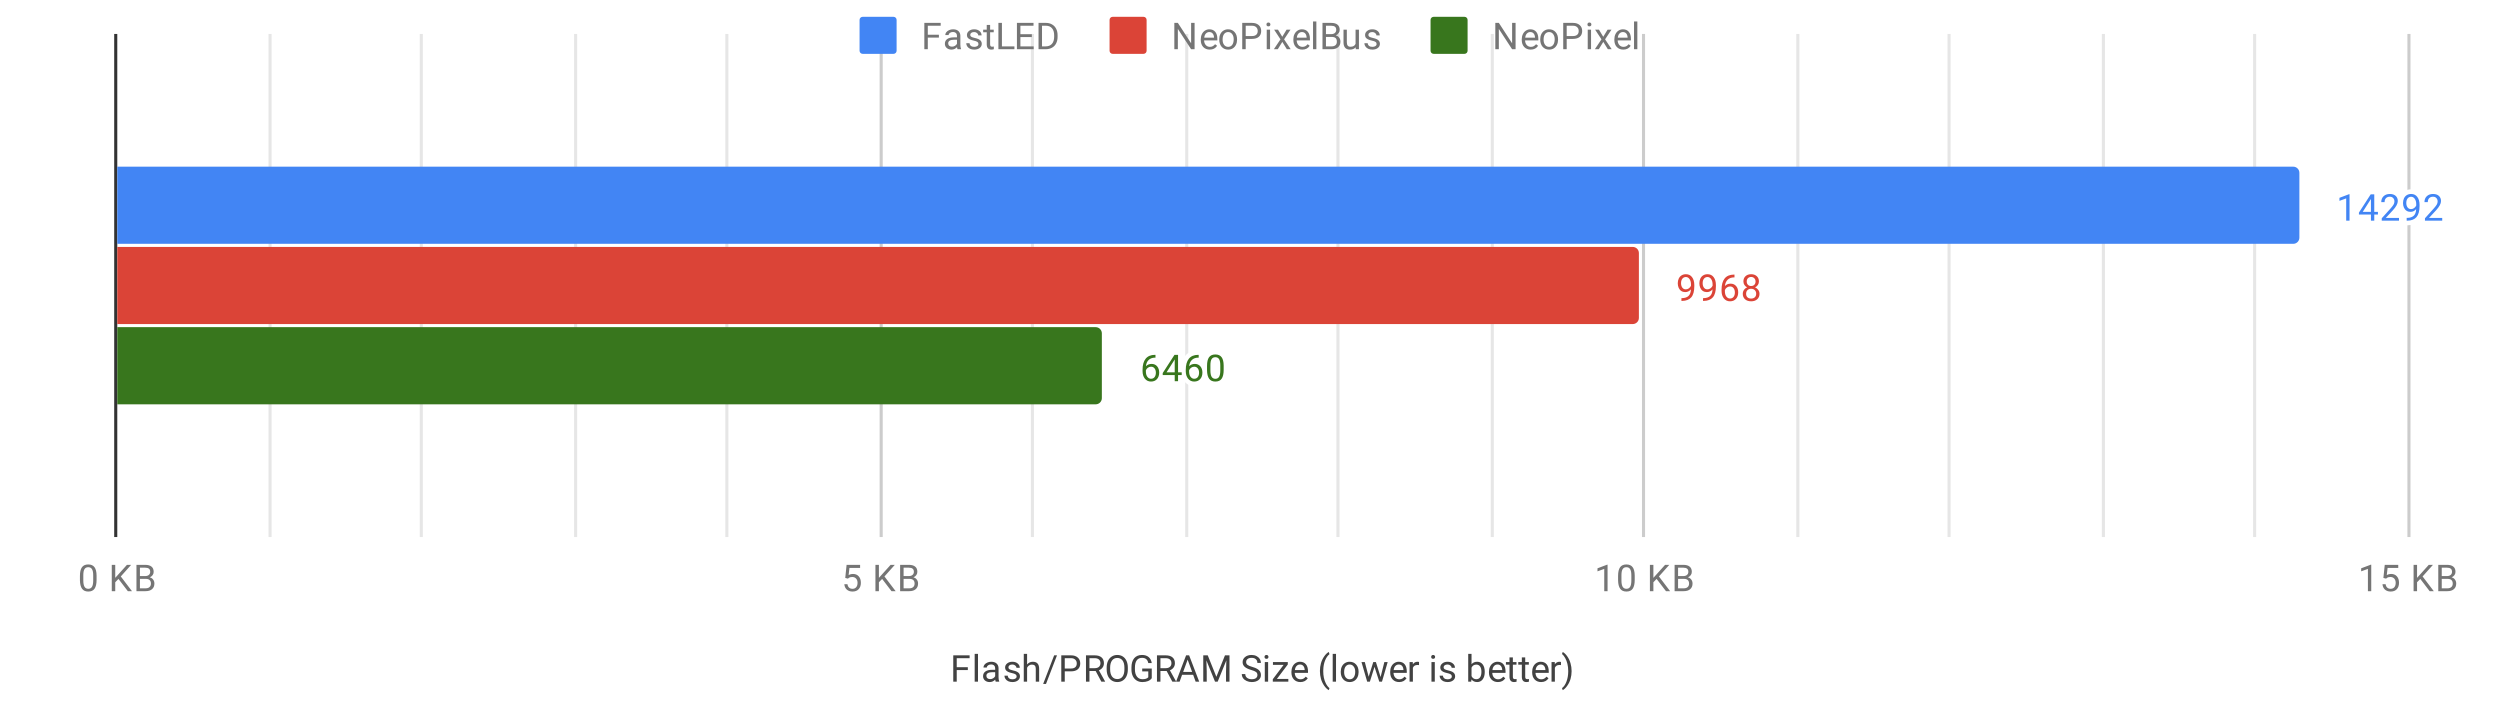 <svg version="1.1" viewBox="0.0 0.0 810.0 233.0" fill="none" stroke="none" stroke-linecap="square" stroke-miterlimit="10" width="810" height="233" xmlns:xlink="http://www.w3.org/1999/xlink" xmlns="http://www.w3.org/2000/svg"><path fill="#ffffff" d="M0 0L810.0 0L810.0 233.0L0 233.0L0 0Z" fill-rule="nonzero"/><path stroke="#333333" stroke-width="1.0" stroke-linecap="butt" d="M37.5 11.5L37.5 173.5" fill-rule="nonzero"/><path stroke="#cccccc" stroke-width="1.0" stroke-linecap="butt" d="M285.5 11.5L285.5 173.5" fill-rule="nonzero"/><path stroke="#cccccc" stroke-width="1.0" stroke-linecap="butt" d="M532.5 11.5L532.5 173.5" fill-rule="nonzero"/><path stroke="#cccccc" stroke-width="1.0" stroke-linecap="butt" d="M780.5 11.5L780.5 173.5" fill-rule="nonzero"/><path stroke="#e6e6e6" stroke-width="1.0" stroke-linecap="butt" d="M235.5 11.5L235.5 173.5" fill-rule="nonzero"/><path stroke="#e6e6e6" stroke-width="1.0" stroke-linecap="butt" d="M186.5 11.5L186.5 173.5" fill-rule="nonzero"/><path stroke="#e6e6e6" stroke-width="1.0" stroke-linecap="butt" d="M136.5 11.5L136.5 173.5" fill-rule="nonzero"/><path stroke="#e6e6e6" stroke-width="1.0" stroke-linecap="butt" d="M87.5 11.5L87.5 173.5" fill-rule="nonzero"/><path stroke="#e6e6e6" stroke-width="1.0" stroke-linecap="butt" d="M483.5 11.5L483.5 173.5" fill-rule="nonzero"/><path stroke="#e6e6e6" stroke-width="1.0" stroke-linecap="butt" d="M433.5 11.5L433.5 173.5" fill-rule="nonzero"/><path stroke="#e6e6e6" stroke-width="1.0" stroke-linecap="butt" d="M384.5 11.5L384.5 173.5" fill-rule="nonzero"/><path stroke="#e6e6e6" stroke-width="1.0" stroke-linecap="butt" d="M334.5 11.5L334.5 173.5" fill-rule="nonzero"/><path stroke="#e6e6e6" stroke-width="1.0" stroke-linecap="butt" d="M730.5 11.5L730.5 173.5" fill-rule="nonzero"/><path stroke="#e6e6e6" stroke-width="1.0" stroke-linecap="butt" d="M681.5 11.5L681.5 173.5" fill-rule="nonzero"/><path stroke="#e6e6e6" stroke-width="1.0" stroke-linecap="butt" d="M631.5 11.5L631.5 173.5" fill-rule="nonzero"/><path stroke="#e6e6e6" stroke-width="1.0" stroke-linecap="butt" d="M582.5 11.5L582.5 173.5" fill-rule="nonzero"/><clipPath id="id_0"><path d="M37.727 11.661L780.017 11.661L780.017 173.538L37.727 173.538L37.727 11.661Z" clip-rule="nonzero"/></clipPath><path stroke="#000000" stroke-width="0.0" stroke-linecap="butt" stroke-opacity="0.0" clip-path="url(#id_0)" d="M38.0 79.0L38.0 54.0L743.0 54.0C744.105 54.0 745.0 54.895 745.0 56.0L745.0 77.0C745.0 78.105 744.105 79.0 743.0 79.0Z" fill-rule="nonzero"/><path fill="#4285f4" clip-path="url(#id_0)" d="M38.0 79.0L38.0 54.0L743.0 54.0C744.105 54.0 745.0 54.895 745.0 56.0L745.0 77.0C745.0 78.105 744.105 79.0 743.0 79.0Z" fill-rule="nonzero"/><path stroke="#000000" stroke-width="0.0" stroke-linecap="butt" stroke-opacity="0.0" clip-path="url(#id_0)" d="M38.0 105.0L38.0 80.0L529.0 80.0C530.105 80.0 531.0 80.895 531.0 82.0L531.0 103.0C531.0 104.105 530.105 105.0 529.0 105.0Z" fill-rule="nonzero"/><path fill="#db4437" clip-path="url(#id_0)" d="M38.0 105.0L38.0 80.0L529.0 80.0C530.105 80.0 531.0 80.895 531.0 82.0L531.0 103.0C531.0 104.105 530.105 105.0 529.0 105.0Z" fill-rule="nonzero"/><path stroke="#000000" stroke-width="0.0" stroke-linecap="butt" stroke-opacity="0.0" clip-path="url(#id_0)" d="M38.0 131.0L38.0 106.0L355.0 106.0C356.105 106.0 357.0 106.895 357.0 108.0L357.0 129.0C357.0 130.105 356.105 131.0 355.0 131.0Z" fill-rule="nonzero"/><path fill="#38761d" clip-path="url(#id_0)" d="M38.0 131.0L38.0 106.0L355.0 106.0C356.105 106.0 357.0 106.895 357.0 108.0L357.0 129.0C357.0 130.105 356.105 131.0 355.0 131.0Z" fill-rule="nonzero"/><path stroke="#ffffff" stroke-width="3.0" stroke-linejoin="round" stroke-linecap="round" d="M761.246 71.5L760.168 71.5L760.168 64.281L757.981 65.078L757.981 64.094L761.09 62.922L761.246 62.922L761.246 71.5ZM769.262 68.641L770.449 68.641L770.449 69.516L769.262 69.516L769.262 71.5L768.184 71.5L768.184 69.516L764.293 69.516L764.293 68.875L768.106 62.969L769.262 62.969L769.262 68.641ZM765.527 68.641L768.184 68.641L768.184 64.453L768.043 64.688L765.527 68.641ZM777.277 71.5L771.684 71.5L771.684 70.719L774.637 67.438Q775.293 66.688 775.543 66.234Q775.793 65.766 775.793 65.266Q775.793 64.594 775.387 64.172Q774.996 63.734 774.309 63.734Q773.512 63.734 773.059 64.203Q772.606 64.656 772.606 65.484L771.527 65.484Q771.527 64.297 772.277 63.578Q773.043 62.844 774.309 62.844Q775.512 62.844 776.199 63.469Q776.887 64.094 776.887 65.141Q776.887 66.391 775.277 68.141L772.996 70.609L777.277 70.609L777.277 71.5ZM782.84 67.75Q782.512 68.156 782.027 68.406Q781.559 68.641 780.996 68.641Q780.262 68.641 779.715 68.281Q779.168 67.922 778.871 67.266Q778.574 66.594 778.574 65.797Q778.574 64.953 778.887 64.266Q779.215 63.578 779.809 63.219Q780.418 62.844 781.215 62.844Q782.481 62.844 783.199 63.797Q783.934 64.75 783.934 66.375L783.934 66.688Q783.934 69.188 782.949 70.328Q781.965 71.469 779.981 71.5L779.762 71.5L779.762 70.594L779.996 70.594Q781.34 70.562 782.059 69.891Q782.777 69.219 782.84 67.75ZM781.168 67.75Q781.715 67.75 782.168 67.422Q782.637 67.078 782.856 66.594L782.856 66.156Q782.856 65.094 782.387 64.422Q781.918 63.75 781.215 63.75Q780.496 63.75 780.059 64.297Q779.637 64.844 779.637 65.75Q779.637 66.625 780.043 67.188Q780.465 67.75 781.168 67.75ZM791.277 71.5L785.684 71.5L785.684 70.719L788.637 67.438Q789.293 66.688 789.543 66.234Q789.793 65.766 789.793 65.266Q789.793 64.594 789.387 64.172Q788.996 63.734 788.309 63.734Q787.512 63.734 787.059 64.203Q786.606 64.656 786.606 65.484L785.527 65.484Q785.527 64.297 786.277 63.578Q787.043 62.844 788.309 62.844Q789.512 62.844 790.199 63.469Q790.887 64.094 790.887 65.141Q790.887 66.391 789.277 68.141L786.996 70.609L791.277 70.609L791.277 71.5Z" fill-rule="nonzero"/><path fill="#4285f4" d="M761.246 71.5L760.168 71.5L760.168 64.281L757.981 65.078L757.981 64.094L761.09 62.922L761.246 62.922L761.246 71.5ZM769.262 68.641L770.449 68.641L770.449 69.516L769.262 69.516L769.262 71.5L768.184 71.5L768.184 69.516L764.293 69.516L764.293 68.875L768.106 62.969L769.262 62.969L769.262 68.641ZM765.527 68.641L768.184 68.641L768.184 64.453L768.043 64.688L765.527 68.641ZM777.277 71.5L771.684 71.5L771.684 70.719L774.637 67.438Q775.293 66.688 775.543 66.234Q775.793 65.766 775.793 65.266Q775.793 64.594 775.387 64.172Q774.996 63.734 774.309 63.734Q773.512 63.734 773.059 64.203Q772.606 64.656 772.606 65.484L771.527 65.484Q771.527 64.297 772.277 63.578Q773.043 62.844 774.309 62.844Q775.512 62.844 776.199 63.469Q776.887 64.094 776.887 65.141Q776.887 66.391 775.277 68.141L772.996 70.609L777.277 70.609L777.277 71.5ZM782.84 67.75Q782.512 68.156 782.027 68.406Q781.559 68.641 780.996 68.641Q780.262 68.641 779.715 68.281Q779.168 67.922 778.871 67.266Q778.574 66.594 778.574 65.797Q778.574 64.953 778.887 64.266Q779.215 63.578 779.809 63.219Q780.418 62.844 781.215 62.844Q782.481 62.844 783.199 63.797Q783.934 64.75 783.934 66.375L783.934 66.688Q783.934 69.188 782.949 70.328Q781.965 71.469 779.981 71.5L779.762 71.5L779.762 70.594L779.996 70.594Q781.34 70.562 782.059 69.891Q782.777 69.219 782.84 67.75ZM781.168 67.75Q781.715 67.75 782.168 67.422Q782.637 67.078 782.856 66.594L782.856 66.156Q782.856 65.094 782.387 64.422Q781.918 63.75 781.215 63.75Q780.496 63.75 780.059 64.297Q779.637 64.844 779.637 65.75Q779.637 66.625 780.043 67.188Q780.465 67.75 781.168 67.75ZM791.277 71.5L785.684 71.5L785.684 70.719L788.637 67.438Q789.293 66.688 789.543 66.234Q789.793 65.766 789.793 65.266Q789.793 64.594 789.387 64.172Q788.996 63.734 788.309 63.734Q787.512 63.734 787.059 64.203Q786.606 64.656 786.606 65.484L785.527 65.484Q785.527 64.297 786.277 63.578Q787.043 62.844 788.309 62.844Q789.512 62.844 790.199 63.469Q790.887 64.094 790.887 65.141Q790.887 66.391 789.277 68.141L786.996 70.609L791.277 70.609L791.277 71.5Z" fill-rule="nonzero"/><path stroke="#ffffff" stroke-width="3.0" stroke-linejoin="round" stroke-linecap="round" d="M547.863 93.75Q547.534 94.156 547.05 94.406Q546.581 94.641 546.019 94.641Q545.284 94.641 544.738 94.281Q544.191 93.922 543.894 93.266Q543.597 92.594 543.597 91.797Q543.597 90.953 543.909 90.266Q544.238 89.578 544.831 89.219Q545.441 88.844 546.238 88.844Q547.503 88.844 548.222 89.797Q548.956 90.75 548.956 92.375L548.956 92.688Q548.956 95.188 547.972 96.328Q546.988 97.469 545.003 97.5L544.784 97.5L544.784 96.594L545.019 96.594Q546.363 96.562 547.081 95.891Q547.8 95.219 547.863 93.75ZM546.191 93.75Q546.738 93.75 547.191 93.422Q547.659 93.078 547.878 92.594L547.878 92.156Q547.878 91.094 547.409 90.422Q546.941 89.75 546.238 89.75Q545.519 89.75 545.081 90.297Q544.659 90.844 544.659 91.75Q544.659 92.625 545.066 93.188Q545.488 93.75 546.191 93.75ZM554.863 93.75Q554.534 94.156 554.05 94.406Q553.581 94.641 553.019 94.641Q552.284 94.641 551.738 94.281Q551.191 93.922 550.894 93.266Q550.597 92.594 550.597 91.797Q550.597 90.953 550.909 90.266Q551.238 89.578 551.831 89.219Q552.441 88.844 553.238 88.844Q554.503 88.844 555.222 89.797Q555.956 90.75 555.956 92.375L555.956 92.688Q555.956 95.188 554.972 96.328Q553.988 97.469 552.003 97.5L551.784 97.5L551.784 96.594L552.019 96.594Q553.363 96.562 554.081 95.891Q554.8 95.219 554.863 93.75ZM553.191 93.75Q553.738 93.75 554.191 93.422Q554.659 93.078 554.878 92.594L554.878 92.156Q554.878 91.094 554.409 90.422Q553.941 89.75 553.238 89.75Q552.519 89.75 552.081 90.297Q551.659 90.844 551.659 91.75Q551.659 92.625 552.066 93.188Q552.488 93.75 553.191 93.75ZM561.972 88.969L561.972 89.875L561.769 89.875Q560.503 89.906 559.753 90.641Q559.003 91.359 558.878 92.672Q559.566 91.906 560.722 91.906Q561.831 91.906 562.503 92.688Q563.175 93.469 563.175 94.719Q563.175 96.031 562.456 96.828Q561.738 97.625 560.519 97.625Q559.3 97.625 558.534 96.688Q557.784 95.734 557.784 94.25L557.784 93.844Q557.784 91.484 558.784 90.234Q559.784 88.984 561.769 88.969L561.972 88.969ZM560.55 92.812Q559.988 92.812 559.519 93.141Q559.05 93.469 558.863 93.984L558.863 94.375Q558.863 95.438 559.331 96.078Q559.816 96.719 560.519 96.719Q561.253 96.719 561.675 96.188Q562.097 95.641 562.097 94.766Q562.097 93.891 561.675 93.359Q561.253 92.812 560.55 92.812ZM569.894 91.188Q569.894 91.828 569.55 92.328Q569.206 92.828 568.644 93.109Q569.3 93.391 569.691 93.953Q570.081 94.5 570.081 95.203Q570.081 96.297 569.331 96.969Q568.597 97.625 567.378 97.625Q566.144 97.625 565.394 96.969Q564.659 96.297 564.659 95.203Q564.659 94.5 565.034 93.953Q565.409 93.391 566.081 93.109Q565.519 92.828 565.191 92.328Q564.863 91.828 564.863 91.188Q564.863 90.109 565.55 89.484Q566.238 88.844 567.378 88.844Q568.503 88.844 569.191 89.484Q569.894 90.109 569.894 91.188ZM569.003 95.172Q569.003 94.453 568.55 94.016Q568.097 93.562 567.363 93.562Q566.628 93.562 566.175 94.016Q565.738 94.453 565.738 95.188Q565.738 95.906 566.175 96.328Q566.613 96.734 567.378 96.734Q568.128 96.734 568.566 96.312Q569.003 95.891 569.003 95.172ZM567.378 89.734Q566.738 89.734 566.331 90.141Q565.941 90.531 565.941 91.219Q565.941 91.859 566.331 92.266Q566.722 92.672 567.363 92.672Q568.019 92.672 568.409 92.266Q568.8 91.859 568.8 91.219Q568.8 90.562 568.394 90.156Q567.988 89.734 567.378 89.734Z" fill-rule="nonzero"/><path fill="#db4437" d="M547.863 93.75Q547.534 94.156 547.05 94.406Q546.581 94.641 546.019 94.641Q545.284 94.641 544.738 94.281Q544.191 93.922 543.894 93.266Q543.597 92.594 543.597 91.797Q543.597 90.953 543.909 90.266Q544.238 89.578 544.831 89.219Q545.441 88.844 546.238 88.844Q547.503 88.844 548.222 89.797Q548.956 90.75 548.956 92.375L548.956 92.688Q548.956 95.188 547.972 96.328Q546.988 97.469 545.003 97.5L544.784 97.5L544.784 96.594L545.019 96.594Q546.363 96.562 547.081 95.891Q547.8 95.219 547.863 93.75ZM546.191 93.75Q546.738 93.75 547.191 93.422Q547.659 93.078 547.878 92.594L547.878 92.156Q547.878 91.094 547.409 90.422Q546.941 89.75 546.238 89.75Q545.519 89.75 545.081 90.297Q544.659 90.844 544.659 91.75Q544.659 92.625 545.066 93.188Q545.488 93.75 546.191 93.75ZM554.863 93.75Q554.534 94.156 554.05 94.406Q553.581 94.641 553.019 94.641Q552.284 94.641 551.738 94.281Q551.191 93.922 550.894 93.266Q550.597 92.594 550.597 91.797Q550.597 90.953 550.909 90.266Q551.238 89.578 551.831 89.219Q552.441 88.844 553.238 88.844Q554.503 88.844 555.222 89.797Q555.956 90.75 555.956 92.375L555.956 92.688Q555.956 95.188 554.972 96.328Q553.988 97.469 552.003 97.5L551.784 97.5L551.784 96.594L552.019 96.594Q553.363 96.562 554.081 95.891Q554.8 95.219 554.863 93.75ZM553.191 93.75Q553.738 93.75 554.191 93.422Q554.659 93.078 554.878 92.594L554.878 92.156Q554.878 91.094 554.409 90.422Q553.941 89.75 553.238 89.75Q552.519 89.75 552.081 90.297Q551.659 90.844 551.659 91.75Q551.659 92.625 552.066 93.188Q552.488 93.75 553.191 93.75ZM561.972 88.969L561.972 89.875L561.769 89.875Q560.503 89.906 559.753 90.641Q559.003 91.359 558.878 92.672Q559.566 91.906 560.722 91.906Q561.831 91.906 562.503 92.688Q563.175 93.469 563.175 94.719Q563.175 96.031 562.456 96.828Q561.738 97.625 560.519 97.625Q559.3 97.625 558.534 96.688Q557.784 95.734 557.784 94.25L557.784 93.844Q557.784 91.484 558.784 90.234Q559.784 88.984 561.769 88.969L561.972 88.969ZM560.55 92.812Q559.988 92.812 559.519 93.141Q559.05 93.469 558.863 93.984L558.863 94.375Q558.863 95.438 559.331 96.078Q559.816 96.719 560.519 96.719Q561.253 96.719 561.675 96.188Q562.097 95.641 562.097 94.766Q562.097 93.891 561.675 93.359Q561.253 92.812 560.55 92.812ZM569.894 91.188Q569.894 91.828 569.55 92.328Q569.206 92.828 568.644 93.109Q569.3 93.391 569.691 93.953Q570.081 94.5 570.081 95.203Q570.081 96.297 569.331 96.969Q568.597 97.625 567.378 97.625Q566.144 97.625 565.394 96.969Q564.659 96.297 564.659 95.203Q564.659 94.5 565.034 93.953Q565.409 93.391 566.081 93.109Q565.519 92.828 565.191 92.328Q564.863 91.828 564.863 91.188Q564.863 90.109 565.55 89.484Q566.238 88.844 567.378 88.844Q568.503 88.844 569.191 89.484Q569.894 90.109 569.894 91.188ZM569.003 95.172Q569.003 94.453 568.55 94.016Q568.097 93.562 567.363 93.562Q566.628 93.562 566.175 94.016Q565.738 94.453 565.738 95.188Q565.738 95.906 566.175 96.328Q566.613 96.734 567.378 96.734Q568.128 96.734 568.566 96.312Q569.003 95.891 569.003 95.172ZM567.378 89.734Q566.738 89.734 566.331 90.141Q565.941 90.531 565.941 91.219Q565.941 91.859 566.331 92.266Q566.722 92.672 567.363 92.672Q568.019 92.672 568.409 92.266Q568.8 91.859 568.8 91.219Q568.8 90.562 568.394 90.156Q567.988 89.734 567.378 89.734Z" fill-rule="nonzero"/><path stroke="#ffffff" stroke-width="3.0" stroke-linejoin="round" stroke-linecap="round" d="M374.375 114.969L374.375 115.875L374.172 115.875Q372.907 115.906 372.157 116.641Q371.407 117.359 371.282 118.672Q371.969 117.906 373.125 117.906Q374.235 117.906 374.907 118.688Q375.578 119.469 375.578 120.719Q375.578 122.031 374.86 122.828Q374.141 123.625 372.922 123.625Q371.703 123.625 370.938 122.688Q370.188 121.734 370.188 120.25L370.188 119.844Q370.188 117.484 371.188 116.234Q372.188 114.984 374.172 114.969L374.375 114.969ZM372.953 118.812Q372.391 118.812 371.922 119.141Q371.453 119.469 371.266 119.984L371.266 120.375Q371.266 121.438 371.735 122.078Q372.219 122.719 372.922 122.719Q373.657 122.719 374.078 122.188Q374.5 121.641 374.5 120.766Q374.5 119.891 374.078 119.359Q373.657 118.812 372.953 118.812ZM381.688 120.641L382.875 120.641L382.875 121.516L381.688 121.516L381.688 123.5L380.61 123.5L380.61 121.516L376.719 121.516L376.719 120.875L380.532 114.969L381.688 114.969L381.688 120.641ZM377.953 120.641L380.61 120.641L380.61 116.453L380.469 116.688L377.953 120.641ZM388.375 114.969L388.375 115.875L388.172 115.875Q386.907 115.906 386.157 116.641Q385.407 117.359 385.282 118.672Q385.969 117.906 387.125 117.906Q388.235 117.906 388.907 118.688Q389.578 119.469 389.578 120.719Q389.578 122.031 388.86 122.828Q388.141 123.625 386.922 123.625Q385.703 123.625 384.938 122.688Q384.188 121.734 384.188 120.25L384.188 119.844Q384.188 117.484 385.188 116.234Q386.188 114.984 388.172 114.969L388.375 114.969ZM386.953 118.812Q386.391 118.812 385.922 119.141Q385.453 119.469 385.266 119.984L385.266 120.375Q385.266 121.438 385.735 122.078Q386.219 122.719 386.922 122.719Q387.657 122.719 388.078 122.188Q388.5 121.641 388.5 120.766Q388.5 119.891 388.078 119.359Q387.657 118.812 386.953 118.812ZM396.469 119.859Q396.469 121.766 395.813 122.703Q395.172 123.625 393.782 123.625Q392.422 123.625 391.766 122.719Q391.11 121.812 391.078 120.0L391.078 118.562Q391.078 116.672 391.719 115.766Q392.375 114.844 393.766 114.844Q395.141 114.844 395.797 115.734Q396.453 116.609 396.469 118.453L396.469 119.859ZM395.375 118.375Q395.375 117.0 394.985 116.375Q394.61 115.734 393.766 115.734Q392.938 115.734 392.547 116.375Q392.172 117.0 392.172 118.297L392.172 120.031Q392.172 121.406 392.563 122.078Q392.969 122.734 393.782 122.734Q394.578 122.734 394.969 122.109Q395.36 121.484 395.375 120.156L395.375 118.375Z" fill-rule="nonzero"/><path fill="#38761d" d="M374.375 114.969L374.375 115.875L374.172 115.875Q372.907 115.906 372.157 116.641Q371.407 117.359 371.282 118.672Q371.969 117.906 373.125 117.906Q374.235 117.906 374.907 118.688Q375.578 119.469 375.578 120.719Q375.578 122.031 374.86 122.828Q374.141 123.625 372.922 123.625Q371.703 123.625 370.938 122.688Q370.188 121.734 370.188 120.25L370.188 119.844Q370.188 117.484 371.188 116.234Q372.188 114.984 374.172 114.969L374.375 114.969ZM372.953 118.812Q372.391 118.812 371.922 119.141Q371.453 119.469 371.266 119.984L371.266 120.375Q371.266 121.438 371.735 122.078Q372.219 122.719 372.922 122.719Q373.657 122.719 374.078 122.188Q374.5 121.641 374.5 120.766Q374.5 119.891 374.078 119.359Q373.657 118.812 372.953 118.812ZM381.688 120.641L382.875 120.641L382.875 121.516L381.688 121.516L381.688 123.5L380.61 123.5L380.61 121.516L376.719 121.516L376.719 120.875L380.532 114.969L381.688 114.969L381.688 120.641ZM377.953 120.641L380.61 120.641L380.61 116.453L380.469 116.688L377.953 120.641ZM388.375 114.969L388.375 115.875L388.172 115.875Q386.907 115.906 386.157 116.641Q385.407 117.359 385.282 118.672Q385.969 117.906 387.125 117.906Q388.235 117.906 388.907 118.688Q389.578 119.469 389.578 120.719Q389.578 122.031 388.86 122.828Q388.141 123.625 386.922 123.625Q385.703 123.625 384.938 122.688Q384.188 121.734 384.188 120.25L384.188 119.844Q384.188 117.484 385.188 116.234Q386.188 114.984 388.172 114.969L388.375 114.969ZM386.953 118.812Q386.391 118.812 385.922 119.141Q385.453 119.469 385.266 119.984L385.266 120.375Q385.266 121.438 385.735 122.078Q386.219 122.719 386.922 122.719Q387.657 122.719 388.078 122.188Q388.5 121.641 388.5 120.766Q388.5 119.891 388.078 119.359Q387.657 118.812 386.953 118.812ZM396.469 119.859Q396.469 121.766 395.813 122.703Q395.172 123.625 393.782 123.625Q392.422 123.625 391.766 122.719Q391.11 121.812 391.078 120.0L391.078 118.562Q391.078 116.672 391.719 115.766Q392.375 114.844 393.766 114.844Q395.141 114.844 395.797 115.734Q396.453 116.609 396.469 118.453L396.469 119.859ZM395.375 118.375Q395.375 117.0 394.985 116.375Q394.61 115.734 393.766 115.734Q392.938 115.734 392.547 116.375Q392.172 117.0 392.172 118.297L392.172 120.031Q392.172 121.406 392.563 122.078Q392.969 122.734 393.782 122.734Q394.578 122.734 394.969 122.109Q395.36 121.484 395.375 120.156L395.375 118.375Z" fill-rule="nonzero"/><path fill="#424242" d="M313.575 217.096L309.981 217.096L309.981 220.862L308.856 220.862L308.856 212.331L314.153 212.331L314.153 213.252L309.981 213.252L309.981 216.174L313.575 216.174L313.575 217.096ZM316.872 220.862L315.794 220.862L315.794 211.862L316.872 211.862L316.872 220.862ZM322.606 220.862Q322.513 220.674 322.45 220.19Q321.7 220.987 320.653 220.987Q319.716 220.987 319.106 220.456Q318.513 219.924 318.513 219.096Q318.513 218.112 319.263 217.565Q320.013 217.018 321.388 217.018L322.434 217.018L322.434 216.518Q322.434 215.956 322.091 215.627Q321.763 215.284 321.091 215.284Q320.513 215.284 320.122 215.581Q319.731 215.862 319.731 216.284L318.638 216.284Q318.638 215.799 318.966 215.362Q319.309 214.924 319.888 214.674Q320.466 214.409 321.153 214.409Q322.263 214.409 322.872 214.956Q323.497 215.502 323.528 216.456L323.528 219.377Q323.528 220.252 323.747 220.768L323.747 220.862L322.606 220.862ZM320.809 220.034Q321.325 220.034 321.778 219.768Q322.231 219.502 322.434 219.081L322.434 217.784L321.591 217.784Q319.591 217.784 319.591 218.956Q319.591 219.456 319.934 219.752Q320.278 220.034 320.809 220.034ZM329.388 219.174Q329.388 218.737 329.044 218.502Q328.716 218.252 327.888 218.081Q327.075 217.909 326.591 217.659Q326.106 217.409 325.872 217.081Q325.653 216.737 325.653 216.268Q325.653 215.487 326.309 214.956Q326.966 214.409 327.997 214.409Q329.075 214.409 329.731 214.971Q330.403 215.518 330.403 216.377L329.325 216.377Q329.325 215.94 328.934 215.627Q328.559 215.299 327.997 215.299Q327.403 215.299 327.059 215.565Q326.731 215.815 326.731 216.221Q326.731 216.612 327.044 216.815Q327.356 217.018 328.169 217.206Q328.981 217.377 329.481 217.627Q329.981 217.877 330.216 218.237Q330.466 218.596 330.466 219.096Q330.466 219.956 329.778 220.471Q329.106 220.987 328.028 220.987Q327.263 220.987 326.669 220.721Q326.091 220.44 325.763 219.956Q325.434 219.471 325.434 218.909L326.513 218.909Q326.544 219.456 326.95 219.784Q327.356 220.096 328.028 220.096Q328.638 220.096 329.013 219.846Q329.388 219.596 329.388 219.174ZM332.778 215.284Q333.497 214.409 334.653 214.409Q336.669 214.409 336.684 216.674L336.684 220.862L335.591 220.862L335.591 216.659Q335.591 215.987 335.278 215.659Q334.981 215.331 334.325 215.331Q333.794 215.331 333.388 215.612Q332.997 215.893 332.778 216.346L332.778 220.862L331.7 220.862L331.7 211.862L332.778 211.862L332.778 215.284ZM338.903 221.596L337.981 221.596L341.544 212.331L342.466 212.331L338.903 221.596ZM344.981 217.518L344.981 220.862L343.856 220.862L343.856 212.331L347.013 212.331Q348.403 212.331 349.2 213.049Q349.997 213.752 349.997 214.94Q349.997 216.174 349.216 216.846Q348.45 217.518 346.997 217.518L344.981 217.518ZM344.981 216.596L347.013 216.596Q347.919 216.596 348.388 216.174Q348.872 215.752 348.872 214.956Q348.872 214.19 348.388 213.737Q347.919 213.268 347.075 213.252L344.981 213.252L344.981 216.596ZM354.997 217.409L352.981 217.409L352.981 220.862L351.856 220.862L351.856 212.331L354.684 212.331Q356.122 212.331 356.888 212.987Q357.669 213.643 357.669 214.893Q357.669 215.69 357.231 216.284Q356.809 216.877 356.044 217.174L358.044 220.784L358.044 220.862L356.841 220.862L354.997 217.409ZM352.981 216.487L354.716 216.487Q355.559 216.487 356.044 216.065Q356.544 215.627 356.544 214.893Q356.544 214.112 356.075 213.69Q355.606 213.268 354.716 213.252L352.981 213.252L352.981 216.487ZM365.419 216.877Q365.419 218.127 364.997 219.065Q364.575 219.987 363.794 220.487Q363.028 220.987 361.997 220.987Q360.997 220.987 360.216 220.487Q359.434 219.987 358.997 219.081Q358.575 218.159 358.559 216.94L358.559 216.331Q358.559 215.096 358.981 214.159Q359.419 213.221 360.2 212.721Q360.981 212.206 361.997 212.206Q363.013 212.206 363.794 212.706Q364.575 213.206 364.997 214.143Q365.419 215.081 365.419 216.331L365.419 216.877ZM364.309 216.315Q364.309 214.799 363.7 213.987Q363.091 213.174 361.997 213.174Q360.919 213.174 360.309 213.987Q359.7 214.799 359.684 216.237L359.684 216.877Q359.684 218.346 360.294 219.19Q360.919 220.018 361.997 220.018Q363.091 220.018 363.684 219.237Q364.294 218.44 364.309 216.956L364.309 216.315ZM373.169 219.737Q372.731 220.362 371.95 220.674Q371.169 220.987 370.138 220.987Q369.106 220.987 368.294 220.502Q367.481 220.002 367.044 219.096Q366.606 218.19 366.591 217.002L366.591 216.268Q366.591 214.331 367.481 213.268Q368.388 212.206 370.013 212.206Q371.356 212.206 372.169 212.893Q372.981 213.581 373.169 214.831L372.044 214.831Q371.716 213.143 370.028 213.143Q368.888 213.143 368.309 213.94Q367.731 214.721 367.716 216.237L367.716 216.924Q367.716 218.362 368.372 219.221Q369.028 220.065 370.153 220.065Q370.778 220.065 371.247 219.924Q371.731 219.784 372.044 219.44L372.044 217.534L370.075 217.534L370.075 216.612L373.169 216.612L373.169 219.737ZM377.997 217.409L375.981 217.409L375.981 220.862L374.856 220.862L374.856 212.331L377.684 212.331Q379.122 212.331 379.888 212.987Q380.669 213.643 380.669 214.893Q380.669 215.69 380.231 216.284Q379.809 216.877 379.044 217.174L381.044 220.784L381.044 220.862L379.841 220.862L377.997 217.409ZM375.981 216.487L377.716 216.487Q378.559 216.487 379.044 216.065Q379.544 215.627 379.544 214.893Q379.544 214.112 379.075 213.69Q378.606 213.268 377.716 213.252L375.981 213.252L375.981 216.487ZM386.575 218.627L382.997 218.627L382.2 220.862L381.044 220.862L384.294 212.331L385.278 212.331L388.544 220.862L387.388 220.862L386.575 218.627ZM383.341 217.706L386.247 217.706L384.794 213.721L383.341 217.706ZM391.309 212.331L394.106 219.284L396.888 212.331L398.356 212.331L398.356 220.862L397.231 220.862L397.231 217.534L397.341 213.956L394.528 220.862L393.669 220.862L390.872 213.971L390.981 217.534L390.981 220.862L389.856 220.862L389.856 212.331L391.309 212.331ZM405.372 217.065Q403.934 216.643 403.263 216.034Q402.606 215.424 402.606 214.534Q402.606 213.534 403.403 212.877Q404.216 212.206 405.513 212.206Q406.388 212.206 407.075 212.549Q407.763 212.893 408.138 213.487Q408.528 214.081 408.528 214.799L407.388 214.799Q407.388 214.018 406.888 213.581Q406.403 213.143 405.513 213.143Q404.684 213.143 404.216 213.518Q403.747 213.877 403.747 214.518Q403.747 215.049 404.184 215.409Q404.638 215.768 405.7 216.065Q406.763 216.362 407.356 216.721Q407.966 217.081 408.247 217.565Q408.544 218.049 408.544 218.69Q408.544 219.737 407.731 220.362Q406.919 220.987 405.575 220.987Q404.684 220.987 403.919 220.643Q403.169 220.299 402.747 219.721Q402.341 219.127 402.341 218.393L403.466 218.393Q403.466 219.159 404.044 219.612Q404.622 220.065 405.575 220.065Q406.466 220.065 406.934 219.706Q407.403 219.331 407.403 218.706Q407.403 218.081 406.966 217.737Q406.528 217.393 405.372 217.065ZM410.872 220.862L409.794 220.862L409.794 214.518L410.872 214.518L410.872 220.862ZM409.7 212.846Q409.7 212.581 409.856 212.393Q410.028 212.206 410.341 212.206Q410.653 212.206 410.809 212.393Q410.981 212.581 410.981 212.846Q410.981 213.096 410.809 213.284Q410.653 213.456 410.341 213.456Q410.028 213.456 409.856 213.284Q409.7 213.096 409.7 212.846ZM413.716 219.971L417.419 219.971L417.419 220.862L412.388 220.862L412.388 220.065L415.888 215.424L412.434 215.424L412.434 214.518L417.247 214.518L417.247 215.284L413.716 219.971ZM421.325 220.987Q420.028 220.987 419.216 220.143Q418.419 219.284 418.419 217.862L418.419 217.674Q418.419 216.721 418.778 215.987Q419.138 215.237 419.778 214.831Q420.434 214.409 421.184 214.409Q422.419 214.409 423.106 215.221Q423.794 216.034 423.794 217.549L423.794 218.002L419.497 218.002Q419.528 218.94 420.044 219.518Q420.575 220.096 421.388 220.096Q421.95 220.096 422.341 219.862Q422.747 219.627 423.059 219.237L423.716 219.752Q422.919 220.987 421.325 220.987ZM421.184 215.299Q420.528 215.299 420.075 215.784Q419.638 216.252 419.544 217.112L422.716 217.112L422.716 217.034Q422.669 216.206 422.263 215.752Q421.872 215.299 421.184 215.299ZM427.653 217.393Q427.653 216.081 427.997 214.862Q428.356 213.643 429.059 212.643Q429.763 211.643 430.528 211.237L430.747 211.956Q429.888 212.612 429.341 213.956Q428.794 215.299 428.747 216.971L428.731 217.471Q428.731 219.737 429.559 221.393Q430.059 222.393 430.747 222.956L430.528 223.612Q429.747 223.19 429.028 222.159Q427.653 220.174 427.653 217.393ZM432.872 220.862L431.794 220.862L431.794 211.862L432.872 211.862L432.872 220.862ZM434.403 217.627Q434.403 216.706 434.763 215.956Q435.138 215.206 435.794 214.815Q436.45 214.409 437.278 214.409Q438.575 214.409 439.372 215.299Q440.184 216.19 440.184 217.69L440.184 217.768Q440.184 218.69 439.825 219.424Q439.466 220.159 438.809 220.581Q438.153 220.987 437.294 220.987Q436.013 220.987 435.2 220.096Q434.403 219.19 434.403 217.706L434.403 217.627ZM435.497 217.768Q435.497 218.815 435.981 219.456Q436.481 220.096 437.294 220.096Q438.122 220.096 438.606 219.456Q439.091 218.799 439.091 217.627Q439.091 216.596 438.591 215.956Q438.106 215.299 437.278 215.299Q436.481 215.299 435.981 215.94Q435.497 216.565 435.497 217.768ZM447.309 219.362L448.528 214.518L449.606 214.518L447.763 220.862L446.888 220.862L445.341 216.049L443.841 220.862L442.966 220.862L441.122 214.518L442.2 214.518L443.45 219.268L444.934 214.518L445.794 214.518L447.309 219.362ZM453.325 220.987Q452.028 220.987 451.216 220.143Q450.419 219.284 450.419 217.862L450.419 217.674Q450.419 216.721 450.778 215.987Q451.138 215.237 451.778 214.831Q452.434 214.409 453.184 214.409Q454.419 214.409 455.106 215.221Q455.794 216.034 455.794 217.549L455.794 218.002L451.497 218.002Q451.528 218.94 452.044 219.518Q452.575 220.096 453.388 220.096Q453.95 220.096 454.341 219.862Q454.747 219.627 455.059 219.237L455.716 219.752Q454.919 220.987 453.325 220.987ZM453.184 215.299Q452.528 215.299 452.075 215.784Q451.638 216.252 451.544 217.112L454.716 217.112L454.716 217.034Q454.669 216.206 454.263 215.752Q453.872 215.299 453.184 215.299ZM459.763 215.487Q459.513 215.456 459.231 215.456Q458.153 215.456 457.778 216.362L457.778 220.862L456.7 220.862L456.7 214.518L457.747 214.518L457.763 215.252Q458.294 214.409 459.278 214.409Q459.591 214.409 459.763 214.487L459.763 215.487ZM464.872 220.862L463.794 220.862L463.794 214.518L464.872 214.518L464.872 220.862ZM463.7 212.846Q463.7 212.581 463.856 212.393Q464.028 212.206 464.341 212.206Q464.653 212.206 464.809 212.393Q464.981 212.581 464.981 212.846Q464.981 213.096 464.809 213.284Q464.653 213.456 464.341 213.456Q464.028 213.456 463.856 213.284Q463.7 213.096 463.7 212.846ZM470.388 219.174Q470.388 218.737 470.044 218.502Q469.716 218.252 468.888 218.081Q468.075 217.909 467.591 217.659Q467.106 217.409 466.872 217.081Q466.653 216.737 466.653 216.268Q466.653 215.487 467.309 214.956Q467.966 214.409 468.997 214.409Q470.075 214.409 470.731 214.971Q471.403 215.518 471.403 216.377L470.325 216.377Q470.325 215.94 469.934 215.627Q469.559 215.299 468.997 215.299Q468.403 215.299 468.059 215.565Q467.731 215.815 467.731 216.221Q467.731 216.612 468.044 216.815Q468.356 217.018 469.169 217.206Q469.981 217.377 470.481 217.627Q470.981 217.877 471.216 218.237Q471.466 218.596 471.466 219.096Q471.466 219.956 470.778 220.471Q470.106 220.987 469.028 220.987Q468.263 220.987 467.669 220.721Q467.091 220.44 466.763 219.956Q466.434 219.471 466.434 218.909L467.513 218.909Q467.544 219.456 467.95 219.784Q468.356 220.096 469.028 220.096Q469.638 220.096 470.013 219.846Q470.388 219.596 470.388 219.174ZM481.059 217.768Q481.059 219.221 480.388 220.112Q479.731 220.987 478.606 220.987Q477.403 220.987 476.747 220.127L476.684 220.862L475.7 220.862L475.7 211.862L476.778 211.862L476.778 215.221Q477.434 214.409 478.591 214.409Q479.747 214.409 480.403 215.284Q481.059 216.143 481.059 217.674L481.059 217.768ZM479.981 217.643Q479.981 216.534 479.544 215.94Q479.122 215.331 478.325 215.331Q477.247 215.331 476.778 216.315L476.778 219.065Q477.278 220.065 478.325 220.065Q479.106 220.065 479.544 219.456Q479.981 218.846 479.981 217.643ZM485.325 220.987Q484.028 220.987 483.216 220.143Q482.419 219.284 482.419 217.862L482.419 217.674Q482.419 216.721 482.778 215.987Q483.138 215.237 483.778 214.831Q484.434 214.409 485.184 214.409Q486.419 214.409 487.106 215.221Q487.794 216.034 487.794 217.549L487.794 218.002L483.497 218.002Q483.528 218.94 484.044 219.518Q484.575 220.096 485.388 220.096Q485.95 220.096 486.341 219.862Q486.747 219.627 487.059 219.237L487.716 219.752Q486.919 220.987 485.325 220.987ZM485.184 215.299Q484.528 215.299 484.075 215.784Q483.638 216.252 483.544 217.112L486.716 217.112L486.716 217.034Q486.669 216.206 486.263 215.752Q485.872 215.299 485.184 215.299ZM490.169 212.987L490.169 214.518L491.341 214.518L491.341 215.362L490.169 215.362L490.169 219.284Q490.169 219.674 490.325 219.862Q490.481 220.049 490.856 220.049Q491.044 220.049 491.372 219.987L491.372 220.862Q490.95 220.987 490.544 220.987Q489.825 220.987 489.45 220.549Q489.075 220.096 489.075 219.284L489.075 215.362L487.919 215.362L487.919 214.518L489.075 214.518L489.075 212.987L490.169 212.987ZM494.169 212.987L494.169 214.518L495.341 214.518L495.341 215.362L494.169 215.362L494.169 219.284Q494.169 219.674 494.325 219.862Q494.481 220.049 494.856 220.049Q495.044 220.049 495.372 219.987L495.372 220.862Q494.95 220.987 494.544 220.987Q493.825 220.987 493.45 220.549Q493.075 220.096 493.075 219.284L493.075 215.362L491.919 215.362L491.919 214.518L493.075 214.518L493.075 212.987L494.169 212.987ZM499.325 220.987Q498.028 220.987 497.216 220.143Q496.419 219.284 496.419 217.862L496.419 217.674Q496.419 216.721 496.778 215.987Q497.138 215.237 497.778 214.831Q498.434 214.409 499.184 214.409Q500.419 214.409 501.106 215.221Q501.794 216.034 501.794 217.549L501.794 218.002L497.497 218.002Q497.528 218.94 498.044 219.518Q498.575 220.096 499.388 220.096Q499.95 220.096 500.341 219.862Q500.747 219.627 501.059 219.237L501.716 219.752Q500.919 220.987 499.325 220.987ZM499.184 215.299Q498.528 215.299 498.075 215.784Q497.638 216.252 497.544 217.112L500.716 217.112L500.716 217.034Q500.669 216.206 500.263 215.752Q499.872 215.299 499.184 215.299ZM505.763 215.487Q505.513 215.456 505.231 215.456Q504.153 215.456 503.778 216.362L503.778 220.862L502.7 220.862L502.7 214.518L503.747 214.518L503.763 215.252Q504.294 214.409 505.278 214.409Q505.591 214.409 505.763 214.487L505.763 215.487ZM509.2 217.456Q509.2 218.768 508.856 219.971Q508.513 221.159 507.794 222.174Q507.091 223.19 506.325 223.612L506.091 222.956Q506.997 222.268 507.544 220.815Q508.091 219.346 508.106 217.581L508.106 217.393Q508.106 216.159 507.841 215.096Q507.591 214.034 507.122 213.206Q506.669 212.362 506.091 211.893L506.325 211.237Q507.091 211.659 507.794 212.659Q508.497 213.659 508.841 214.877Q509.2 216.081 509.2 217.456Z" fill-rule="nonzero"/><path fill="#757575" d="M31.29 187.897Q31.29 189.803 30.634 190.741Q29.993 191.663 28.602 191.663Q27.243 191.663 26.587 190.757Q25.93 189.85 25.899 188.038L25.899 186.6Q25.899 184.71 26.54 183.803Q27.196 182.882 28.587 182.882Q29.962 182.882 30.618 183.772Q31.274 184.647 31.29 186.491L31.29 187.897ZM30.196 186.413Q30.196 185.038 29.805 184.413Q29.43 183.772 28.587 183.772Q27.759 183.772 27.368 184.413Q26.993 185.038 26.993 186.335L26.993 188.069Q26.993 189.444 27.384 190.116Q27.79 190.772 28.602 190.772Q29.399 190.772 29.79 190.147Q30.18 189.522 30.196 188.194L30.196 186.413ZM38.384 187.569L37.337 188.647L37.337 191.538L36.212 191.538L36.212 183.007L37.337 183.007L37.337 187.225L41.134 183.007L42.493 183.007L39.134 186.772L42.759 191.538L41.415 191.538L38.384 187.569ZM44.212 191.538L44.212 183.007L47.009 183.007Q48.399 183.007 49.087 183.585Q49.79 184.147 49.79 185.272Q49.79 185.882 49.446 186.35Q49.118 186.803 48.524 187.053Q49.227 187.241 49.618 187.788Q50.024 188.319 50.024 189.069Q50.024 190.225 49.274 190.882Q48.54 191.538 47.18 191.538L44.212 191.538ZM45.337 187.553L45.337 190.616L47.196 190.616Q47.993 190.616 48.446 190.21Q48.899 189.803 48.899 189.085Q48.899 187.553 47.212 187.553L45.337 187.553ZM45.337 186.647L47.04 186.647Q47.774 186.647 48.212 186.288Q48.665 185.913 48.665 185.272Q48.665 184.569 48.259 184.257Q47.852 183.928 47.009 183.928L45.337 183.928L45.337 186.647Z" fill-rule="nonzero"/><path fill="#757575" d="M273.86 187.257L274.298 183.007L278.673 183.007L278.673 184.007L275.22 184.007L274.954 186.335Q275.595 185.96 276.391 185.96Q277.548 185.96 278.235 186.741Q278.923 187.507 278.923 188.819Q278.923 190.132 278.204 190.897Q277.501 191.663 276.22 191.663Q275.095 191.663 274.376 191.038Q273.657 190.397 273.563 189.288L274.579 189.288Q274.688 190.022 275.11 190.397Q275.532 190.772 276.22 190.772Q276.97 190.772 277.407 190.257Q277.845 189.741 277.845 188.835Q277.845 187.975 277.376 187.46Q276.907 186.944 276.126 186.944Q275.423 186.944 275.016 187.241L274.735 187.475L273.86 187.257ZM285.813 187.569L284.766 188.647L284.766 191.538L283.641 191.538L283.641 183.007L284.766 183.007L284.766 187.225L288.563 183.007L289.923 183.007L286.563 186.772L290.188 191.538L288.845 191.538L285.813 187.569ZM291.641 191.538L291.641 183.007L294.438 183.007Q295.829 183.007 296.516 183.585Q297.22 184.147 297.22 185.272Q297.22 185.882 296.876 186.35Q296.548 186.803 295.954 187.053Q296.657 187.241 297.048 187.788Q297.454 188.319 297.454 189.069Q297.454 190.225 296.704 190.882Q295.97 191.538 294.61 191.538L291.641 191.538ZM292.766 187.553L292.766 190.616L294.626 190.616Q295.423 190.616 295.876 190.21Q296.329 189.803 296.329 189.085Q296.329 187.553 294.641 187.553L292.766 187.553ZM292.766 186.647L294.47 186.647Q295.204 186.647 295.641 186.288Q296.095 185.913 296.095 185.272Q296.095 184.569 295.688 184.257Q295.282 183.928 294.438 183.928L292.766 183.928L292.766 186.647Z" fill-rule="nonzero"/><path fill="#757575" d="M520.852 191.538L519.774 191.538L519.774 184.319L517.587 185.116L517.587 184.132L520.696 182.96L520.852 182.96L520.852 191.538ZM529.649 187.897Q529.649 189.803 528.993 190.741Q528.352 191.663 526.962 191.663Q525.602 191.663 524.946 190.757Q524.29 189.85 524.259 188.038L524.259 186.6Q524.259 184.71 524.899 183.803Q525.556 182.882 526.946 182.882Q528.321 182.882 528.977 183.772Q529.634 184.647 529.649 186.491L529.649 187.897ZM528.556 186.413Q528.556 185.038 528.165 184.413Q527.79 183.772 526.946 183.772Q526.118 183.772 525.727 184.413Q525.352 185.038 525.352 186.335L525.352 188.069Q525.352 189.444 525.743 190.116Q526.149 190.772 526.962 190.772Q527.759 190.772 528.149 190.147Q528.54 189.522 528.556 188.194L528.556 186.413ZM536.743 187.569L535.696 188.647L535.696 191.538L534.571 191.538L534.571 183.007L535.696 183.007L535.696 187.225L539.493 183.007L540.852 183.007L537.493 186.772L541.118 191.538L539.774 191.538L536.743 187.569ZM542.571 191.538L542.571 183.007L545.368 183.007Q546.759 183.007 547.446 183.585Q548.149 184.147 548.149 185.272Q548.149 185.882 547.806 186.35Q547.477 186.803 546.884 187.053Q547.587 187.241 547.977 187.788Q548.384 188.319 548.384 189.069Q548.384 190.225 547.634 190.882Q546.899 191.538 545.54 191.538L542.571 191.538ZM543.696 187.553L543.696 190.616L545.556 190.616Q546.352 190.616 546.806 190.21Q547.259 189.803 547.259 189.085Q547.259 187.553 545.571 187.553L543.696 187.553ZM543.696 186.647L545.399 186.647Q546.134 186.647 546.571 186.288Q547.024 185.913 547.024 185.272Q547.024 184.569 546.618 184.257Q546.212 183.928 545.368 183.928L543.696 183.928L543.696 186.647Z" fill-rule="nonzero"/><path fill="#757575" d="M768.282 191.538L767.204 191.538L767.204 184.319L765.017 185.116L765.017 184.132L768.126 182.96L768.282 182.96L768.282 191.538ZM772.22 187.257L772.657 183.007L777.032 183.007L777.032 184.007L773.579 184.007L773.313 186.335Q773.954 185.96 774.751 185.96Q775.907 185.96 776.595 186.741Q777.282 187.507 777.282 188.819Q777.282 190.132 776.563 190.897Q775.86 191.663 774.579 191.663Q773.454 191.663 772.735 191.038Q772.017 190.397 771.923 189.288L772.938 189.288Q773.048 190.022 773.47 190.397Q773.892 190.772 774.579 190.772Q775.329 190.772 775.767 190.257Q776.204 189.741 776.204 188.835Q776.204 187.975 775.735 187.46Q775.267 186.944 774.485 186.944Q773.782 186.944 773.376 187.241L773.095 187.475L772.22 187.257ZM784.173 187.569L783.126 188.647L783.126 191.538L782.001 191.538L782.001 183.007L783.126 183.007L783.126 187.225L786.923 183.007L788.282 183.007L784.923 186.772L788.548 191.538L787.204 191.538L784.173 187.569ZM790.001 191.538L790.001 183.007L792.798 183.007Q794.188 183.007 794.876 183.585Q795.579 184.147 795.579 185.272Q795.579 185.882 795.235 186.35Q794.907 186.803 794.313 187.053Q795.017 187.241 795.407 187.788Q795.813 188.319 795.813 189.069Q795.813 190.225 795.063 190.882Q794.329 191.538 792.97 191.538L790.001 191.538ZM791.126 187.553L791.126 190.616L792.985 190.616Q793.782 190.616 794.235 190.21Q794.688 189.803 794.688 189.085Q794.688 187.553 793.001 187.553L791.126 187.553ZM791.126 186.647L792.829 186.647Q793.563 186.647 794.001 186.288Q794.454 185.913 794.454 185.272Q794.454 184.569 794.048 184.257Q793.642 183.928 792.798 183.928L791.126 183.928L791.126 186.647Z" fill-rule="nonzero"/><path fill="#4285f4" d="M278.5 6.447C278.5 5.895 278.948 5.447 279.5 5.447L289.5 5.447C290.052 5.447 290.5 5.895 290.5 6.447L290.5 16.447C290.5 17 290.052 17.447 289.5 17.447L279.5 17.447C278.948 17.447 278.5 17 278.5 16.447Z" fill-rule="nonzero"/><path fill="#757575" d="M304.203 12.182L300.609 12.182L300.609 15.947L299.484 15.947L299.484 7.416L304.781 7.416L304.781 8.338L300.609 8.338L300.609 11.26L304.203 11.26L304.203 12.182ZM310.234 15.947Q310.141 15.76 310.078 15.275Q309.328 16.072 308.281 16.072Q307.344 16.072 306.734 15.541Q306.141 15.01 306.141 14.182Q306.141 13.197 306.891 12.65Q307.641 12.104 309.016 12.104L310.062 12.104L310.062 11.604Q310.062 11.041 309.719 10.713Q309.391 10.369 308.719 10.369Q308.141 10.369 307.75 10.666Q307.359 10.947 307.359 11.369L306.266 11.369Q306.266 10.885 306.594 10.447Q306.938 10.01 307.516 9.76Q308.094 9.494 308.781 9.494Q309.891 9.494 310.5 10.041Q311.125 10.588 311.156 11.541L311.156 14.463Q311.156 15.338 311.375 15.854L311.375 15.947L310.234 15.947ZM308.438 15.119Q308.953 15.119 309.406 14.854Q309.859 14.588 310.062 14.166L310.062 12.869L309.219 12.869Q307.219 12.869 307.219 14.041Q307.219 14.541 307.562 14.838Q307.906 15.119 308.438 15.119ZM317.016 14.26Q317.016 13.822 316.672 13.588Q316.344 13.338 315.516 13.166Q314.703 12.994 314.219 12.744Q313.734 12.494 313.5 12.166Q313.281 11.822 313.281 11.354Q313.281 10.572 313.938 10.041Q314.594 9.494 315.625 9.494Q316.703 9.494 317.359 10.057Q318.031 10.604 318.031 11.463L316.953 11.463Q316.953 11.025 316.562 10.713Q316.188 10.385 315.625 10.385Q315.031 10.385 314.688 10.65Q314.359 10.9 314.359 11.307Q314.359 11.697 314.672 11.9Q314.984 12.104 315.797 12.291Q316.609 12.463 317.109 12.713Q317.609 12.963 317.844 13.322Q318.094 13.682 318.094 14.182Q318.094 15.041 317.406 15.557Q316.734 16.072 315.656 16.072Q314.891 16.072 314.297 15.807Q313.719 15.525 313.391 15.041Q313.062 14.557 313.062 13.994L314.141 13.994Q314.172 14.541 314.578 14.869Q314.984 15.182 315.656 15.182Q316.266 15.182 316.641 14.932Q317.016 14.682 317.016 14.26ZM320.797 8.072L320.797 9.604L321.969 9.604L321.969 10.447L320.797 10.447L320.797 14.369Q320.797 14.76 320.953 14.947Q321.109 15.135 321.484 15.135Q321.672 15.135 322.0 15.072L322.0 15.947Q321.578 16.072 321.172 16.072Q320.453 16.072 320.078 15.635Q319.703 15.182 319.703 14.369L319.703 10.447L318.547 10.447L318.547 9.604L319.703 9.604L319.703 8.072L320.797 8.072ZM324.625 15.025L328.672 15.025L328.672 15.947L323.484 15.947L323.484 7.416L324.625 7.416L324.625 15.025ZM334.312 12.01L330.609 12.01L330.609 15.025L334.906 15.025L334.906 15.947L329.484 15.947L329.484 7.416L334.859 7.416L334.859 8.338L330.609 8.338L330.609 11.088L334.312 11.088L334.312 12.01ZM336.484 15.947L336.484 7.416L338.906 7.416Q340.016 7.416 340.859 7.916Q341.719 8.4 342.188 9.307Q342.656 10.213 342.656 11.4L342.656 11.932Q342.656 13.15 342.188 14.057Q341.734 14.963 340.859 15.447Q340.0 15.932 338.859 15.947L336.484 15.947ZM337.609 8.338L337.609 15.025L338.797 15.025Q340.094 15.025 340.812 14.229Q341.547 13.416 341.547 11.916L341.547 11.416Q341.547 9.963 340.859 9.166Q340.188 8.354 338.922 8.338L337.609 8.338Z" fill-rule="nonzero"/><path fill="#db4437" d="M359.5 6.447C359.5 5.895 359.948 5.447 360.5 5.447L370.5 5.447C371.052 5.447 371.5 5.895 371.5 6.447L371.5 16.447C371.5 17 371.052 17.447 370.5 17.447L360.5 17.447C359.948 17.447 359.5 17 359.5 16.447Z" fill-rule="nonzero"/><path fill="#757575" d="M387.047 15.947L385.922 15.947L381.625 9.369L381.625 15.947L380.484 15.947L380.484 7.416L381.625 7.416L385.922 14.025L385.922 7.416L387.047 7.416L387.047 15.947ZM391.953 16.072Q390.656 16.072 389.844 15.229Q389.047 14.369 389.047 12.947L389.047 12.76Q389.047 11.807 389.406 11.072Q389.766 10.322 390.406 9.916Q391.062 9.494 391.812 9.494Q393.047 9.494 393.734 10.307Q394.422 11.119 394.422 12.635L394.422 13.088L390.125 13.088Q390.156 14.025 390.672 14.604Q391.203 15.182 392.016 15.182Q392.578 15.182 392.969 14.947Q393.375 14.713 393.688 14.322L394.344 14.838Q393.547 16.072 391.953 16.072ZM391.812 10.385Q391.156 10.385 390.703 10.869Q390.266 11.338 390.172 12.197L393.344 12.197L393.344 12.119Q393.297 11.291 392.891 10.838Q392.5 10.385 391.812 10.385ZM395.031 12.713Q395.031 11.791 395.391 11.041Q395.766 10.291 396.422 9.9Q397.078 9.494 397.906 9.494Q399.203 9.494 400.0 10.385Q400.812 11.275 400.812 12.775L400.812 12.854Q400.812 13.775 400.453 14.51Q400.094 15.244 399.438 15.666Q398.781 16.072 397.922 16.072Q396.641 16.072 395.828 15.182Q395.031 14.275 395.031 12.791L395.031 12.713ZM396.125 12.854Q396.125 13.9 396.609 14.541Q397.109 15.182 397.922 15.182Q398.75 15.182 399.234 14.541Q399.719 13.885 399.719 12.713Q399.719 11.682 399.219 11.041Q398.734 10.385 397.906 10.385Q397.109 10.385 396.609 11.025Q396.125 11.65 396.125 12.854ZM403.609 12.604L403.609 15.947L402.484 15.947L402.484 7.416L405.641 7.416Q407.031 7.416 407.828 8.135Q408.625 8.838 408.625 10.025Q408.625 11.26 407.844 11.932Q407.078 12.604 405.625 12.604L403.609 12.604ZM403.609 11.682L405.641 11.682Q406.547 11.682 407.016 11.26Q407.5 10.838 407.5 10.041Q407.5 9.275 407.016 8.822Q406.547 8.354 405.703 8.338L403.609 8.338L403.609 11.682ZM411.5 15.947L410.422 15.947L410.422 9.604L411.5 9.604L411.5 15.947ZM410.328 7.932Q410.328 7.666 410.484 7.479Q410.656 7.291 410.969 7.291Q411.281 7.291 411.438 7.479Q411.609 7.666 411.609 7.932Q411.609 8.182 411.438 8.369Q411.281 8.541 410.969 8.541Q410.656 8.541 410.484 8.369Q410.328 8.182 410.328 7.932ZM415.453 11.916L416.859 9.604L418.125 9.604L416.047 12.744L418.188 15.947L416.938 15.947L415.469 13.572L414.0 15.947L412.734 15.947L414.875 12.744L412.812 9.604L414.062 9.604L415.453 11.916ZM421.953 16.072Q420.656 16.072 419.844 15.229Q419.047 14.369 419.047 12.947L419.047 12.76Q419.047 11.807 419.406 11.072Q419.766 10.322 420.406 9.916Q421.062 9.494 421.812 9.494Q423.047 9.494 423.734 10.307Q424.422 11.119 424.422 12.635L424.422 13.088L420.125 13.088Q420.156 14.025 420.672 14.604Q421.203 15.182 422.016 15.182Q422.578 15.182 422.969 14.947Q423.375 14.713 423.688 14.322L424.344 14.838Q423.547 16.072 421.953 16.072ZM421.812 10.385Q421.156 10.385 420.703 10.869Q420.266 11.338 420.172 12.197L423.344 12.197L423.344 12.119Q423.297 11.291 422.891 10.838Q422.5 10.385 421.812 10.385ZM426.5 15.947L425.422 15.947L425.422 6.947L426.5 6.947L426.5 15.947ZM428.484 15.947L428.484 7.416L431.281 7.416Q432.672 7.416 433.359 7.994Q434.062 8.557 434.062 9.682Q434.062 10.291 433.719 10.76Q433.391 11.213 432.797 11.463Q433.5 11.65 433.891 12.197Q434.297 12.729 434.297 13.479Q434.297 14.635 433.547 15.291Q432.812 15.947 431.453 15.947L428.484 15.947ZM429.609 11.963L429.609 15.025L431.469 15.025Q432.266 15.025 432.719 14.619Q433.172 14.213 433.172 13.494Q433.172 11.963 431.484 11.963L429.609 11.963ZM429.609 11.057L431.312 11.057Q432.047 11.057 432.484 10.697Q432.938 10.322 432.938 9.682Q432.938 8.979 432.531 8.666Q432.125 8.338 431.281 8.338L429.609 8.338L429.609 11.057ZM439.234 15.322Q438.609 16.072 437.375 16.072Q436.359 16.072 435.828 15.479Q435.297 14.885 435.297 13.729L435.297 9.604L436.375 9.604L436.375 13.697Q436.375 15.15 437.547 15.15Q438.797 15.15 439.203 14.213L439.203 9.604L440.297 9.604L440.297 15.947L439.266 15.947L439.234 15.322ZM446.016 14.26Q446.016 13.822 445.672 13.588Q445.344 13.338 444.516 13.166Q443.703 12.994 443.219 12.744Q442.734 12.494 442.5 12.166Q442.281 11.822 442.281 11.354Q442.281 10.572 442.938 10.041Q443.594 9.494 444.625 9.494Q445.703 9.494 446.359 10.057Q447.031 10.604 447.031 11.463L445.953 11.463Q445.953 11.025 445.562 10.713Q445.188 10.385 444.625 10.385Q444.031 10.385 443.688 10.65Q443.359 10.9 443.359 11.307Q443.359 11.697 443.672 11.9Q443.984 12.104 444.797 12.291Q445.609 12.463 446.109 12.713Q446.609 12.963 446.844 13.322Q447.094 13.682 447.094 14.182Q447.094 15.041 446.406 15.557Q445.734 16.072 444.656 16.072Q443.891 16.072 443.297 15.807Q442.719 15.525 442.391 15.041Q442.062 14.557 442.062 13.994L443.141 13.994Q443.172 14.541 443.578 14.869Q443.984 15.182 444.656 15.182Q445.266 15.182 445.641 14.932Q446.016 14.682 446.016 14.26Z" fill-rule="nonzero"/><path fill="#38761d" d="M463.5 6.447C463.5 5.895 463.948 5.447 464.5 5.447L474.5 5.447C475.052 5.447 475.5 5.895 475.5 6.447L475.5 16.447C475.5 17 475.052 17.447 474.5 17.447L464.5 17.447C463.948 17.447 463.5 17 463.5 16.447Z" fill-rule="nonzero"/><path fill="#757575" d="M491.047 15.947L489.922 15.947L485.625 9.369L485.625 15.947L484.484 15.947L484.484 7.416L485.625 7.416L489.922 14.025L489.922 7.416L491.047 7.416L491.047 15.947ZM495.953 16.072Q494.656 16.072 493.844 15.229Q493.047 14.369 493.047 12.947L493.047 12.76Q493.047 11.807 493.406 11.072Q493.766 10.322 494.406 9.916Q495.062 9.494 495.812 9.494Q497.047 9.494 497.734 10.307Q498.422 11.119 498.422 12.635L498.422 13.088L494.125 13.088Q494.156 14.025 494.672 14.604Q495.203 15.182 496.016 15.182Q496.578 15.182 496.969 14.947Q497.375 14.713 497.688 14.322L498.344 14.838Q497.547 16.072 495.953 16.072ZM495.812 10.385Q495.156 10.385 494.703 10.869Q494.266 11.338 494.172 12.197L497.344 12.197L497.344 12.119Q497.297 11.291 496.891 10.838Q496.5 10.385 495.812 10.385ZM499.031 12.713Q499.031 11.791 499.391 11.041Q499.766 10.291 500.422 9.9Q501.078 9.494 501.906 9.494Q503.203 9.494 504.0 10.385Q504.812 11.275 504.812 12.775L504.812 12.854Q504.812 13.775 504.453 14.51Q504.094 15.244 503.438 15.666Q502.781 16.072 501.922 16.072Q500.641 16.072 499.828 15.182Q499.031 14.275 499.031 12.791L499.031 12.713ZM500.125 12.854Q500.125 13.9 500.609 14.541Q501.109 15.182 501.922 15.182Q502.75 15.182 503.234 14.541Q503.719 13.885 503.719 12.713Q503.719 11.682 503.219 11.041Q502.734 10.385 501.906 10.385Q501.109 10.385 500.609 11.025Q500.125 11.65 500.125 12.854ZM507.609 12.604L507.609 15.947L506.484 15.947L506.484 7.416L509.641 7.416Q511.031 7.416 511.828 8.135Q512.625 8.838 512.625 10.025Q512.625 11.26 511.844 11.932Q511.078 12.604 509.625 12.604L507.609 12.604ZM507.609 11.682L509.641 11.682Q510.547 11.682 511.016 11.26Q511.5 10.838 511.5 10.041Q511.5 9.275 511.016 8.822Q510.547 8.354 509.703 8.338L507.609 8.338L507.609 11.682ZM515.5 15.947L514.422 15.947L514.422 9.604L515.5 9.604L515.5 15.947ZM514.328 7.932Q514.328 7.666 514.484 7.479Q514.656 7.291 514.969 7.291Q515.281 7.291 515.438 7.479Q515.609 7.666 515.609 7.932Q515.609 8.182 515.438 8.369Q515.281 8.541 514.969 8.541Q514.656 8.541 514.484 8.369Q514.328 8.182 514.328 7.932ZM519.453 11.916L520.859 9.604L522.125 9.604L520.047 12.744L522.188 15.947L520.938 15.947L519.469 13.572L518.0 15.947L516.734 15.947L518.875 12.744L516.812 9.604L518.062 9.604L519.453 11.916ZM525.953 16.072Q524.656 16.072 523.844 15.229Q523.047 14.369 523.047 12.947L523.047 12.76Q523.047 11.807 523.406 11.072Q523.766 10.322 524.406 9.916Q525.062 9.494 525.812 9.494Q527.047 9.494 527.734 10.307Q528.422 11.119 528.422 12.635L528.422 13.088L524.125 13.088Q524.156 14.025 524.672 14.604Q525.203 15.182 526.016 15.182Q526.578 15.182 526.969 14.947Q527.375 14.713 527.688 14.322L528.344 14.838Q527.547 16.072 525.953 16.072ZM525.812 10.385Q525.156 10.385 524.703 10.869Q524.266 11.338 524.172 12.197L527.344 12.197L527.344 12.119Q527.297 11.291 526.891 10.838Q526.5 10.385 525.812 10.385ZM530.5 15.947L529.422 15.947L529.422 6.947L530.5 6.947L530.5 15.947Z" fill-rule="nonzero"/></svg>